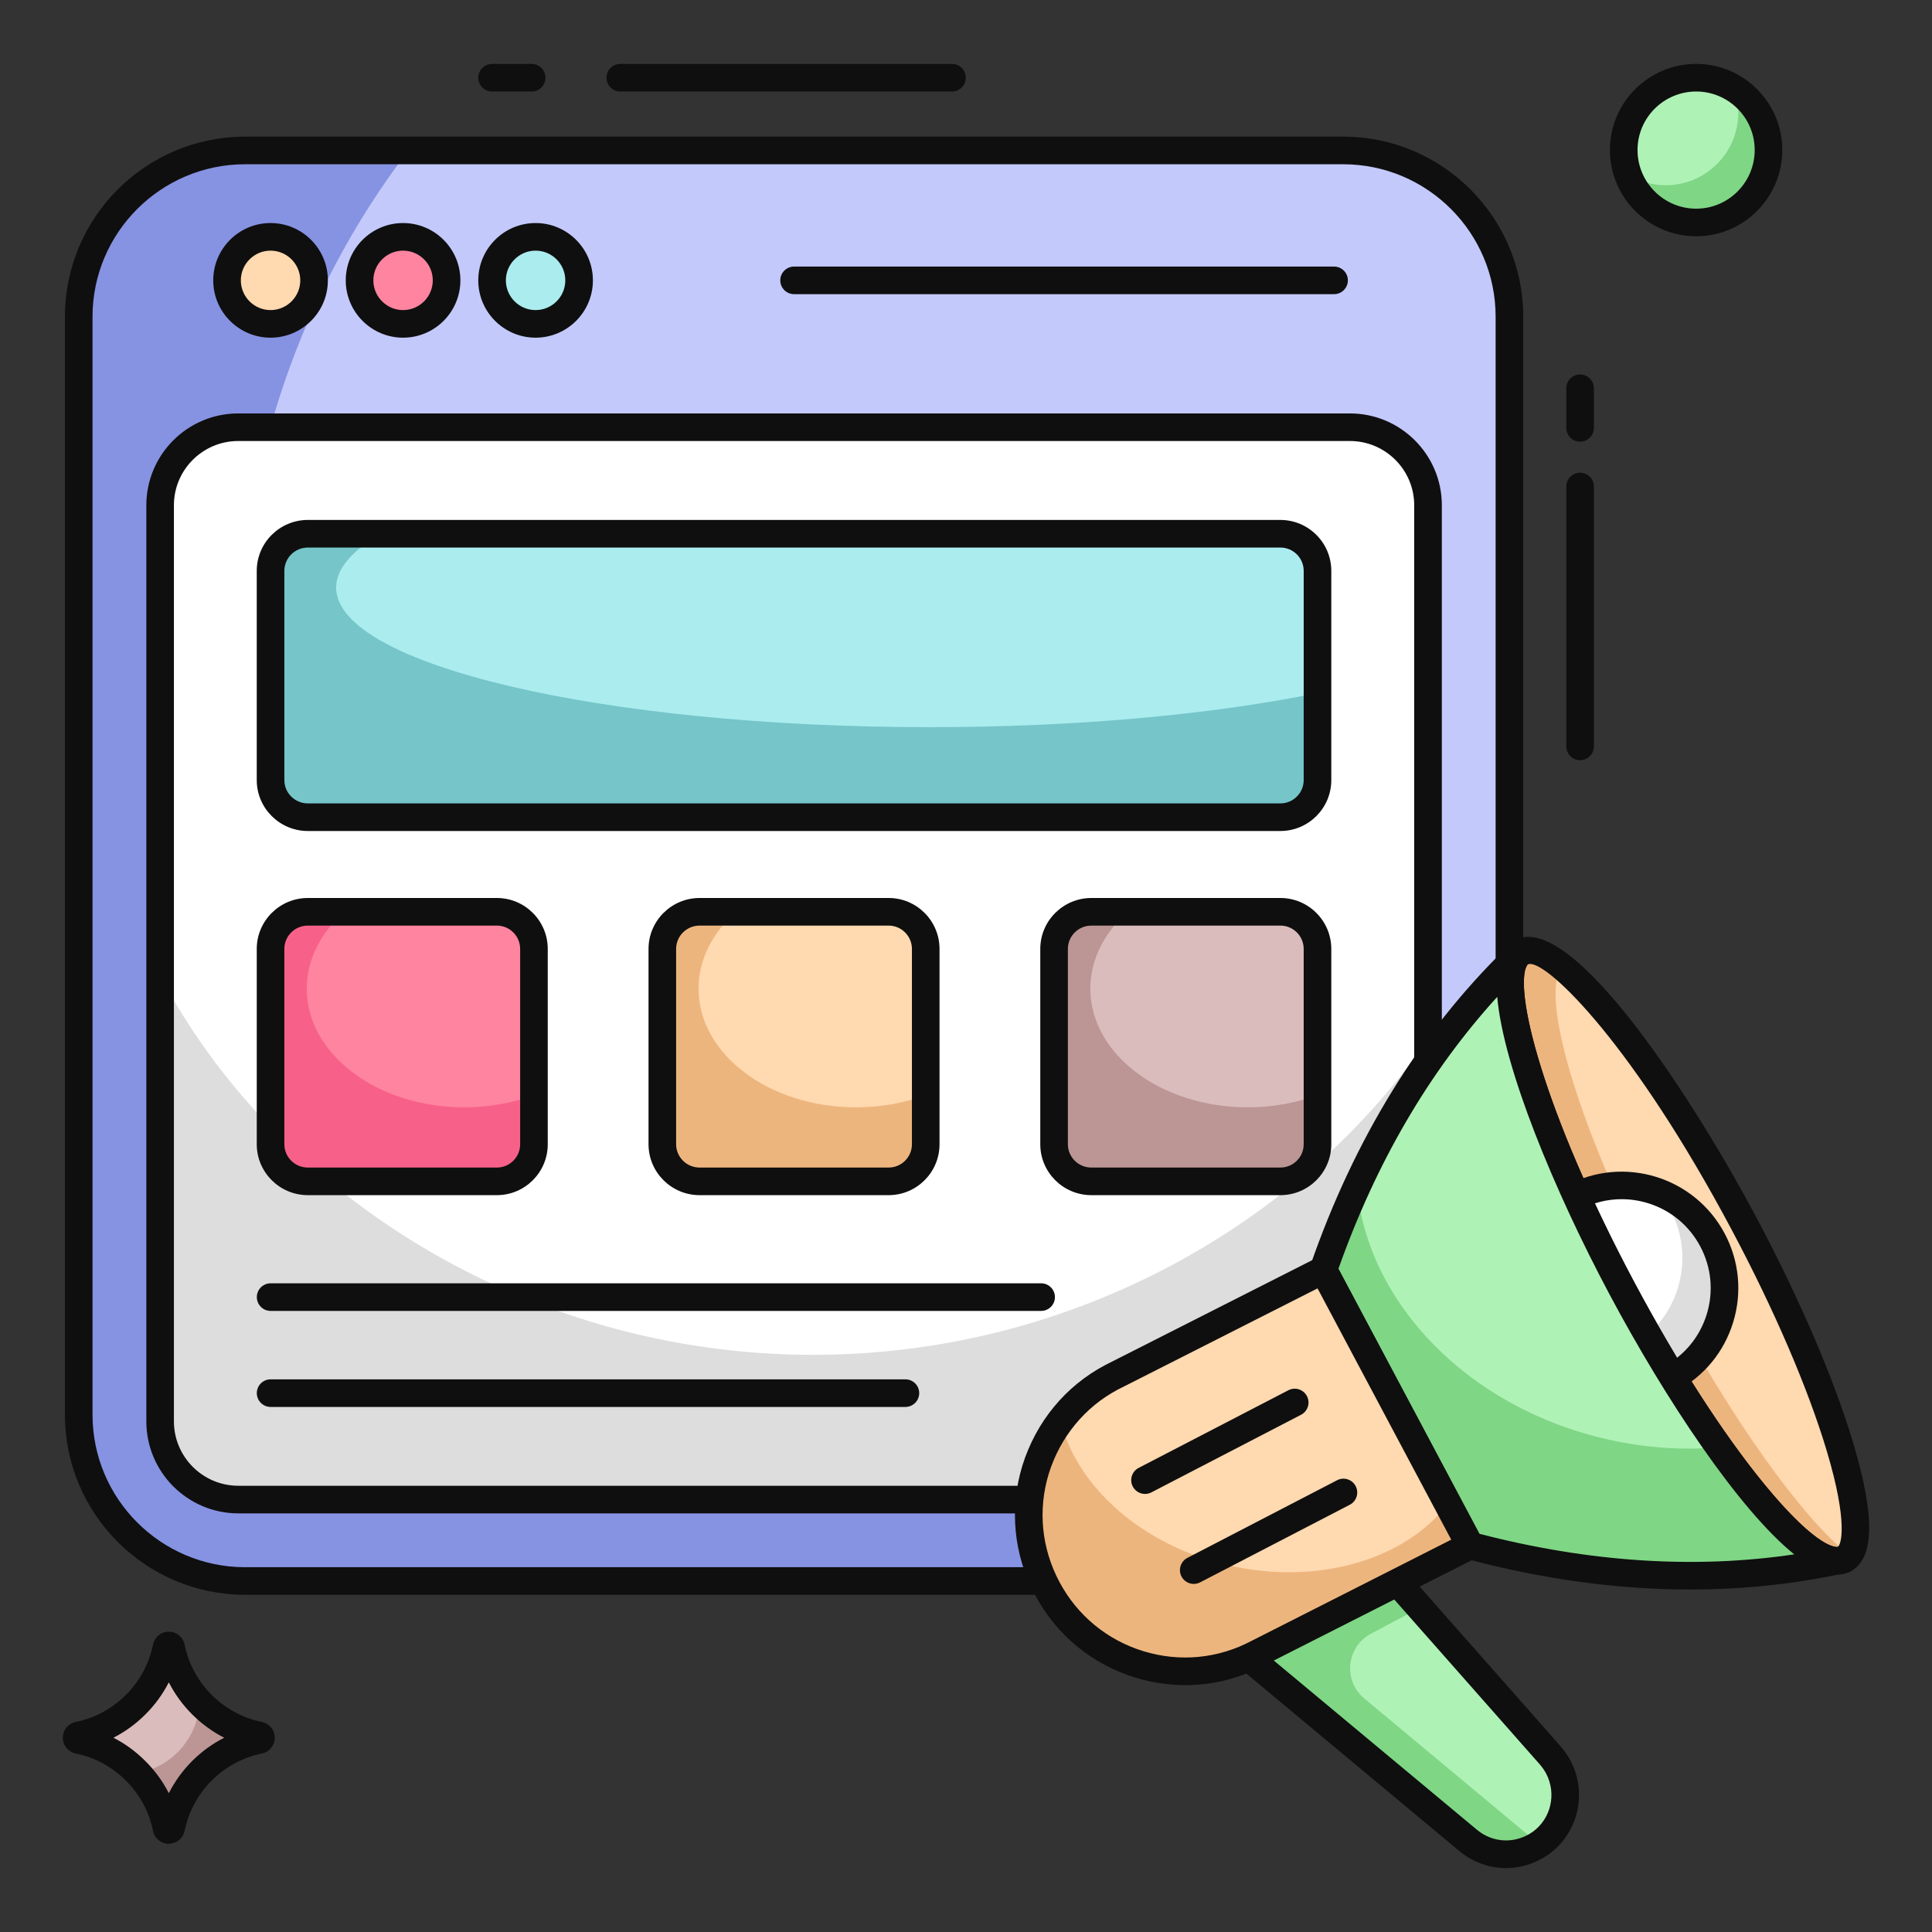 <svg id="Layer_1" enable-background="new 0 0 105 105" viewBox="0 0 105 105" xmlns="http://www.w3.org/2000/svg"><rect x="0" y="0" width="105" height="105" fill="#333333" stroke="none"/><g><g><g><path d="m82.033 17.21v59.679c0 4.99-4.044 9.034-9.034 9.034h-59.679c-4.99 0-9.042-4.044-9.042-9.034v-59.679c0-4.99 4.052-9.034 9.042-9.034h59.679c4.99 0 9.034 4.043 9.034 9.034z" fill="#c3c9fb"/></g><g><path d="m82.033 70.713v6.176c0 4.99-4.044 9.034-9.034 9.034h-59.679c-4.99 0-9.042-4.044-9.042-9.034v-59.679c0-4.99 4.052-9.034 9.042-9.034h8.875c-5.742 7.521-9.175 17.006-9.175 27.322 0 24.429 19.253 44.231 42.992 44.231 9.777 0 18.802-3.353 26.022-9.016z" fill="#8693e2"/></g><g><path d="m12.954 81.499c-2.338 0-4.251-1.913-4.251-4.251v-49.787c0-2.343 1.899-4.242 4.242-4.242h60.422c2.343 0 4.242 1.899 4.242 4.242v49.796c0 2.343-1.899 4.242-4.242 4.242h-60.413z" fill="#fff"/></g><g><path d="m77.609 56.45v20.81c0 2.336-1.902 4.238-4.238 4.238h-60.422c-2.336 0-4.247-1.911-4.247-4.247v-24.234c6.105 11.643 19.695 20.615 35.489 20.615 14.201 0 26.623-7.255 33.418-17.182z" fill="#ddd"/></g><g><path d="m73 86.673h-59.679c-5.399 0-9.792-4.389-9.792-9.784v-59.679c0-5.395 4.393-9.784 9.792-9.784h59.679c5.395 0 9.784 4.389 9.784 9.784v59.679c-0 5.395-4.389 9.784-9.784 9.784zm-59.679-77.746c-4.572 0-8.292 3.716-8.292 8.284v59.679c0 4.568 3.72 8.284 8.292 8.284h59.679c4.568 0 8.284-3.716 8.284-8.284v-59.679c0-4.568-3.716-8.284-8.284-8.284z" fill="#0f0f0f"/></g><g><path d="m73.367 82.249h-60.413c-2.758 0-5.001-2.243-5.001-5.001v-49.787c0-2.753 2.24-4.992 4.993-4.992h60.422c2.753 0 4.993 2.24 4.993 4.992v49.796c-0 2.753-2.24 4.992-4.993 4.992zm-60.422-58.281c-1.926 0-3.493 1.567-3.493 3.492v49.787c0 1.93 1.571 3.501 3.501 3.501h60.413c1.926 0 3.493-1.567 3.493-3.492v-49.796c0-1.926-1.567-3.492-3.493-3.492z" fill="#0f0f0f"/></g><g><g><g><circle cx="14.704" cy="15.237" fill="#ffd9b0" r="2.365"/></g><g><path d="m14.704 18.352c-1.717 0-3.115-1.397-3.115-3.115s1.397-3.115 3.115-3.115 3.115 1.397 3.115 3.115-1.397 3.115-3.115 3.115zm0-4.73c-.89 0-1.615.724-1.615 1.615 0 .891.725 1.615 1.615 1.615s1.615-.724 1.615-1.615c0-.89-.725-1.615-1.615-1.615z" fill="#0f0f0f"/></g></g><g><circle cx="21.906" cy="15.237" fill="#ff84a0" r="2.365"/><path d="m21.906 18.352c-1.717 0-3.115-1.397-3.115-3.115s1.397-3.115 3.115-3.115 3.115 1.397 3.115 3.115-1.397 3.115-3.115 3.115zm0-4.73c-.89 0-1.615.724-1.615 1.615 0 .891.725 1.615 1.615 1.615s1.615-.724 1.615-1.615c-0-.89-.725-1.615-1.615-1.615z" fill="#0f0f0f"/></g><g><g><circle cx="29.108" cy="15.237" fill="#abecef" r="2.365"/></g><g><path d="m29.108 18.352c-1.717 0-3.115-1.397-3.115-3.115s1.397-3.115 3.115-3.115 3.115 1.397 3.115 3.115-1.397 3.115-3.115 3.115zm0-4.73c-.89 0-1.615.724-1.615 1.615 0 .891.725 1.615 1.615 1.615s1.615-.724 1.615-1.615c0-.89-.725-1.615-1.615-1.615z" fill="#0f0f0f"/></g></g></g><g><path d="m72.504 15.987h-29.348c-.414 0-.75-.336-.75-.75s.336-.75.75-.75h29.348c.414 0 .75.336.75.75s-.336.75-.75.75z" fill="#0f0f0f"/></g><g><path d="m28.894 4.974h-2.151c-.414 0-.75-.336-.75-.75s.336-.75.75-.75h2.151c.414 0 .75.336.75.75s-.336.75-.75.75z" fill="#0f0f0f"/></g><g><path d="m51.738 4.974h-18.025c-.414 0-.75-.336-.75-.75s.336-.75.75-.75h18.025c.414 0 .75.336.75.75s-.336.75-.75.75z" fill="#0f0f0f"/></g><g><g><path d="m96.114 8.154c0 2.177-1.761 3.938-3.93 3.938-2.177 0-3.937-1.761-3.937-3.938 0-2.169 1.761-3.93 3.937-3.93 2.169 0 3.93 1.761 3.93 3.93z" fill="#aff2b6"/></g><g><path d="m96.115 8.153c0 2.174-1.765 3.939-3.929 3.939-1.7 0-3.159-1.087-3.707-2.601.595.362 1.301.576 2.053.576 2.174 0 3.939-1.765 3.939-3.939 0-.455-.074-.901-.223-1.31 1.115.688 1.867 1.923 1.867 3.335z" fill="#7fd685"/></g><g><path d="m92.184 12.841c-2.584 0-4.688-2.103-4.688-4.688 0-2.581 2.103-4.68 4.688-4.68 2.581 0 4.68 2.1 4.68 4.68 0 2.585-2.099 4.688-4.68 4.688zm0-7.868c-1.758 0-3.188 1.427-3.188 3.18 0 1.758 1.43 3.188 3.188 3.188 1.753 0 3.18-1.43 3.18-3.188 0-1.754-1.426-3.18-3.18-3.18z" fill="#0f0f0f"/></g></g><g><g><path d="m14.075 94.566c-2.397.494-4.283 2.385-4.776 4.782-.03.143-.22.143-.25 0-.244-1.202-.839-2.272-1.677-3.105-.827-.833-1.897-1.433-3.099-1.677-.143-.03-.143-.22 0-.25 1.202-.244 2.272-.845 3.105-1.677.833-.833 1.428-1.903 1.671-3.105.03-.143.22-.143.25 0 .244 1.201.839 2.272 1.671 3.105.833.833 1.903 1.434 3.105 1.677.143.03.143.22 0 .25z" fill="#dabcbc"/></g><g><path d="m14.077 94.563c-2.402.493-4.287 2.386-4.78 4.788-.032.137-.218.137-.251 0-.234-1.148-.776-2.176-1.553-2.984 1.86-.34 3.276-1.925 3.356-3.866.032.049.081.097.121.137.833.833 1.901 1.432 3.106 1.674.137.032.137.226 0 .251z" fill="#bc9595"/></g><g><path d="m9.174 100.206c-.419 0-.773-.289-.859-.704-.21-1.037-.719-1.978-1.471-2.726-.752-.757-1.691-1.266-2.72-1.474-.418-.088-.708-.441-.708-.861 0-.419.29-.772.705-.858 1.03-.209 1.972-.718 2.727-1.474.75-.75 1.257-1.692 1.467-2.723.087-.419.44-.708.86-.708h.001c.42.001.772.291.858.707.21 1.033.717 1.975 1.467 2.725.755.755 1.697 1.264 2.724 1.473.417.086.708.439.708.859 0 .42-.29.774-.705.86-0 0-.001 0-.001 0-2.111.435-3.757 2.083-4.193 4.199-.085.415-.426.682-.859.706zm-.61-1.01c0 0 0 .001-0.0.002 0-.001 0-.001 0-.002zm-2.399-4.755c.637.326 1.224.755 1.739 1.274.517.513.944 1.1 1.271 1.739.66-1.297 1.714-2.352 3.009-3.012-.637-.326-1.225-.754-1.744-1.272-.515-.515-.94-1.101-1.266-1.738-.325.636-.751 1.223-1.266 1.738-.518.518-1.106.946-1.743 1.272zm7.91.125h.01z" fill="#0f0f0f"/></g></g><g><path d="m49.207 76.464h-34.5c-.414 0-.75-.336-.75-.75s.336-.75.75-.75h34.5c.414 0 .75.336.75.75s-.336.75-.75.75z" fill="#0f0f0f"/></g><g><path d="m56.583 71.245h-41.875c-.414 0-.75-.336-.75-.75s.336-.75.75-.75h41.875c.414 0 .75.336.75.75s-.336.75-.75.75z" fill="#0f0f0f"/></g><g><g><path d="m71.603 51.571v10.617c0 1.108-.898 2.016-2.016 2.016h-10.273c-1.118 0-2.026-.908-2.026-2.016v-10.617c0-1.118.908-2.017 2.026-2.017h10.273c1.118 0 2.016.898 2.016 2.017z" fill="#dabcbc"/></g><g><path d="m50.311 51.571v10.617c0 1.108-.898 2.016-2.016 2.016h-10.273c-1.118 0-2.026-.908-2.026-2.016v-10.617c0-1.118.908-2.017 2.026-2.017h10.273c1.118 0 2.016.898 2.016 2.017z" fill="#ffd9b0"/></g><g><path d="m71.603 31.025v11.372c0 1.108-.898 2.016-2.016 2.016h-52.856c-1.118 0-2.026-.908-2.026-2.016v-11.372c0-1.118.908-2.017 2.026-2.017h52.856c1.118 0 2.016.898 2.016 2.017z" fill="#abecef"/></g><g><path d="m71.603 37.666v4.731c0 1.108-.898 2.016-2.016 2.016h-52.856c-1.118 0-2.026-.908-2.026-2.016v-11.372c0-1.118.908-2.017 2.026-2.017h4.004c-1.586.898-2.466 1.892-2.466 2.924 0 4.186 14.44 7.588 32.253 7.588 8.056 0 15.424-.698 21.081-1.854z" fill="#75c5c9"/></g><g><path d="m29.019 51.571v10.617c0 1.108-.898 2.016-2.016 2.016h-10.273c-1.118 0-2.026-.908-2.026-2.016v-10.617c0-1.118.908-2.017 2.026-2.017h10.273c1.118 0 2.016.898 2.016 2.017z" fill="#ff84a0"/></g><g><path d="m29.019 59.512v2.676c0 1.108-.898 2.016-2.016 2.016h-10.273c-1.118 0-2.026-.908-2.026-2.016v-10.617c0-1.118.908-2.017 2.026-2.017h1.978c-1.271 1.128-2.035 2.59-2.035 4.176 0 3.565 3.832 6.451 8.562 6.451 1.357 0 2.647-.239 3.784-.669z" fill="#f76189"/></g><g><path d="m50.311 59.512v2.676c0 1.108-.898 2.016-2.016 2.016h-10.273c-1.118 0-2.026-.908-2.026-2.016v-10.617c0-1.118.908-2.017 2.026-2.017h1.978c-1.271 1.128-2.035 2.59-2.035 4.176 0 3.565 3.832 6.451 8.562 6.451 1.357 0 2.647-.239 3.784-.669z" fill="#edb57e"/></g><g><path d="m71.603 59.512v2.676c0 1.108-.898 2.016-2.016 2.016h-10.273c-1.118 0-2.026-.908-2.026-2.016v-10.617c0-1.118.908-2.017 2.026-2.017h1.978c-1.271 1.128-2.035 2.59-2.035 4.176 0 3.565 3.832 6.451 8.562 6.451 1.357 0 2.647-.239 3.784-.669z" fill="#bc9595"/></g></g><g><g><path d="m69.586 64.954h-10.273c-1.531 0-2.776-1.241-2.776-2.766v-10.617c0-1.525 1.245-2.767 2.776-2.767h10.273c1.525 0 2.767 1.241 2.767 2.767v10.617c0 1.525-1.241 2.766-2.767 2.766zm-10.273-14.65c-.704 0-1.276.568-1.276 1.267v10.617c0 .698.572 1.266 1.276 1.266h10.273c.698 0 1.267-.568 1.267-1.266v-10.617c0-.698-.568-1.267-1.267-1.267z" fill="#0f0f0f"/></g><g><path d="m48.295 64.954h-10.273c-1.531 0-2.776-1.241-2.776-2.766v-10.617c0-1.525 1.245-2.767 2.776-2.767h10.273c1.525 0 2.766 1.241 2.766 2.767v10.617c0 1.525-1.241 2.766-2.766 2.766zm-10.273-14.65c-.704 0-1.276.568-1.276 1.267v10.617c0 .698.572 1.266 1.276 1.266h10.273c.698 0 1.266-.568 1.266-1.266v-10.617c0-.698-.568-1.267-1.266-1.267z" fill="#0f0f0f"/></g><g><path d="m69.586 45.163h-52.856c-1.531 0-2.776-1.241-2.776-2.766v-11.372c0-1.526 1.245-2.767 2.776-2.767h52.856c1.525 0 2.767 1.241 2.767 2.767v11.372c0 1.525-1.241 2.766-2.767 2.766zm-52.856-15.405c-.704 0-1.276.568-1.276 1.267v11.372c0 .698.572 1.266 1.276 1.266h52.856c.698 0 1.267-.568 1.267-1.266v-11.372c0-.698-.568-1.267-1.267-1.267z" fill="#0f0f0f"/></g><g><path d="m27.003 64.954h-10.273c-1.531 0-2.776-1.241-2.776-2.766v-10.617c0-1.525 1.245-2.767 2.776-2.767h10.273c1.525 0 2.766 1.241 2.766 2.767v10.617c0 1.525-1.241 2.766-2.766 2.766zm-10.273-14.65c-.704 0-1.276.568-1.276 1.267v10.617c0 .698.572 1.266 1.276 1.266h10.273c.698 0 1.266-.568 1.266-1.266v-10.617c0-.698-.568-1.267-1.266-1.267z" fill="#0f0f0f"/></g></g><g><g><g><g><g><g><g><path d="m73.912 83.688-8.378 4.457 14.249 11.872c1.123.94 2.715 1.007 3.923.17 1.359-.957 1.728-2.749.978-4.159-.113-.213-.264-.424-.423-.612z" fill="#aff2b6"/></g><g><path d="m83.643 100.22c-1.197.804-2.757.718-3.859-.2l-14.25-11.876 8.377-4.455 3.252 3.687-2.657 1.415c-1.335.711-1.524 2.547-.362 3.515z" fill="#7fd685"/></g><g><path d="m81.847 101.526c-.905 0-1.803-.314-2.545-.935l-14.248-11.871c-.192-.16-.292-.405-.266-.653.026-.249.173-.468.394-.585l8.378-4.457c.307-.164.685-.094.915.166l10.35 11.728c.222.263.394.513.523.757.942 1.772.423 3.975-1.209 5.124-.702.486-1.5.727-2.292.727zm-14.975-13.243 13.392 11.157c.868.727 2.08.778 3.017.129 1.01-.711 1.331-2.083.743-3.19-.079-.149-.194-.315-.334-.481l-9.946-11.271z" fill="#0f0f0f"/></g><g><path d="m100.227 84.733.001.009c-.018.002-.036.004-.052.015.017-.011.035-.013.051-.024z" fill="#22a7f0"/></g><g><ellipse cx="91.456" cy="68.244" fill="#ffd9b0" rx="3.757" ry="18.679" transform="matrix(.883 -.47 .47 .883 -21.337 50.95)"/></g><g><path d="m100.477 84.501c-.068.103-.15.185-.252.234-1.824.972-7.241-5.623-12.088-14.724-4.845-9.109-7.285-17.281-5.45-18.26.494-.261 1.256.027 2.204.784-1.304 1.651 1.125 9.422 5.702 18.026 3.53 6.627 7.364 11.934 9.885 13.941z" fill="#edb57e"/></g><g><path d="m82.679 51.761c-.115.104-.229.217-.334.329.092-.147.197-.258.334-.329z" fill="#fe5722"/></g><g><circle cx="88.139" cy="70.008" fill="#fff" r="5.582"/></g><g><path d="m90.762 74.936c-2.375 1.263-5.249.634-6.902-1.351 1.452.558 3.132.5 4.609-.288 2.725-1.448 3.758-4.832 2.31-7.548-.184-.341-.394-.662-.645-.95 1.214.458 2.269 1.352 2.929 2.59 1.447 2.716.415 6.1-2.301 7.547z" fill="#ddd"/></g><g><path d="m100.177 85.507c-.24 0-.477-.115-.622-.33-.087-.129-.129-.275-.129-.419 0-.241.115-.477.33-.623 0 0 .001-0.0.001-0.0.004-.003.009-.006.014-.009.036-.022.083-.047.125-.066.204-.101.445-.104.653-.005.235.112.396.337.424.595l.001.009c.042.376-.203.718-.559.809-.078.026-.159.039-.239.039z" fill="#0f0f0f"/></g><g><path d="m99.832 85.579c-1.245 0-2.924-1.304-5.098-3.952-2.314-2.819-4.891-6.82-7.257-11.267-2.366-4.447-4.244-8.821-5.289-12.315-1.193-3.994-1.147-6.269.143-6.955 3.145-1.676 9.948 9.103 13.104 15.035 2.366 4.447 4.244 8.821 5.288 12.315 1.194 3.994 1.147 6.269-.143 6.955-.229.122-.479.184-.749.184zm-16.67-33.192c-.049 0-.091.009-.126.028-.175.094-.59 1.25.591 5.201 1.017 3.402 2.854 7.677 5.175 12.04 2.32 4.362 4.839 8.276 7.092 11.02 2.965 3.613 3.978 3.4 3.982 3.396.176-.094.591-1.25-.59-5.201-1.017-3.402-2.854-7.678-5.175-12.04-5.313-9.987-9.868-14.443-10.95-14.443z" fill="#0f0f0f"/></g><g><path d="m88.15 76.339c-2.268 0-4.463-1.22-5.601-3.357-.794-1.493-.96-3.206-.466-4.824s1.588-2.946 3.082-3.74c3.082-1.64 6.924-.466 8.564 2.616.794 1.493.96 3.207.466 4.824-.494 1.617-1.588 2.946-3.082 3.74-.945.503-1.961.741-2.963.741zm-.017-11.166c-.781 0-1.555.191-2.264.568-1.139.606-1.975 1.62-2.352 2.854-.377 1.234-.251 2.542.355 3.681.606 1.139 1.62 1.975 2.854 2.352 1.236.377 2.542.251 3.682-.355 1.139-.606 1.975-1.62 2.352-2.854s.251-2.542-.355-3.681c-.606-1.139-1.62-1.975-2.854-2.352-.467-.142-.944-.213-1.418-.213z" fill="#0f0f0f"/></g><g><path d="m99.821 84.825c-6.046 1.27-12.657 1.109-19.926-.825l-7.97-14.983c2.456-7.076 6.013-12.619 10.42-16.928-1.118 1.861 1.305 9.488 5.798 17.918 4.528 8.499 9.537 14.811 11.678 14.817z" fill="#aff2b6"/></g><g><path d="m99.823 84.826c-6.049 1.271-12.66 1.11-19.926-.824l-7.972-14.983c.554-1.583 1.156-3.101 1.821-4.532.548 6.279 6.015 12.041 13.668 13.752 2.049.458 4.082.586 6.017.419 2.692 3.798 5.077 6.165 6.392 6.168z" fill="#7fd685"/></g><g><path d="m91.864 86.387c-3.934 0-8-.554-12.162-1.662-.201-.054-.372-.189-.469-.373l-7.971-14.983c-.098-.184-.115-.401-.046-.598 2.388-6.88 5.956-12.674 10.605-17.218.271-.264.694-.285.989-.052.296.234.373.651.178.975-.742 1.235.867 7.891 5.817 17.179 5.009 9.403 9.617 14.416 11.018 14.42.384.001.705.292.744.674s-.216.731-.592.81c-2.628.552-5.336.828-8.111.828zm-11.461-3.029c5.958 1.546 11.702 1.92 17.11 1.118-3.003-2.417-7.006-8.436-10.032-14.116-3.008-5.645-5.774-12.33-6.11-16.182-3.691 4.052-6.589 9.012-8.63 14.777z" fill="#0f0f0f"/></g><g><path d="m71.923 69.02 7.97 14.981-11.518 5.837c-4.124 2.194-9.259.626-11.461-3.514-1.097-2.062-1.263-4.386-.632-6.454.647-2.075 2.06-3.916 4.123-5.014z" fill="#ffd9b0"/></g><g><path d="m79.897 84.003-11.518 5.832c-4.133 2.199-9.264.625-11.464-3.508-1.101-2.062-1.262-4.386-.635-6.461.292-.943.747-1.839 1.355-2.648.894 3.595 4.452 6.806 9.226 7.873 4.86 1.087 9.535-.374 11.827-3.357z" fill="#edb57e"/></g><g><path d="m64.419 91.583c-.908 0-1.821-.135-2.715-.409-2.357-.722-4.294-2.319-5.453-4.497-1.161-2.182-1.404-4.677-.687-7.026.74-2.374 2.333-4.311 4.488-5.456l11.531-5.844c.362-.185.809-.044 1.001.317l7.97 14.981c.095.178.114.386.053.579-.061.192-.196.352-.376.443l-11.518 5.837c-1.34.713-2.809 1.076-4.294 1.076zm7.187-21.562-10.862 5.504c-1.79.952-3.125 2.577-3.746 4.568-.599 1.962-.395 4.051.578 5.879.971 1.825 2.593 3.163 4.567 3.767 1.974.605 4.061.404 5.879-.563l10.849-5.498z" fill="#0f0f0f"/></g><g><g><path d="m62.23 81.192c-.271 0-.533-.148-.667-.405-.19-.368-.047-.82.321-1.011l8.136-4.219c.367-.19.82-.047 1.011.321.19.368.047.82-.321 1.011l-8.136 4.219c-.11.057-.229.084-.345.084z" fill="#0f0f0f"/></g><g><path d="m64.878 86.083c-.271 0-.533-.148-.667-.405-.19-.368-.047-.82.321-1.011l8.136-4.219c.366-.192.82-.047 1.011.321.19.368.047.82-.321 1.011l-8.136 4.219c-.11.057-.229.084-.345.084z" fill="#0f0f0f"/></g></g></g></g></g></g></g></g></g><g><path d="m85.874 24.004c-.414 0-.75-.336-.75-.75v-2.152c0-.414.336-.75.75-.75s.75.336.75.75v2.152c0 .414-.336.75-.75.75z" fill="#0f0f0f"/></g><g><path d="m85.874 41.315c-.414 0-.75-.336-.75-.75v-14.125c0-.414.336-.75.75-.75s.75.336.75.75v14.125c0 .414-.336.75-.75.75z" fill="#0f0f0f"/></g></g></svg>